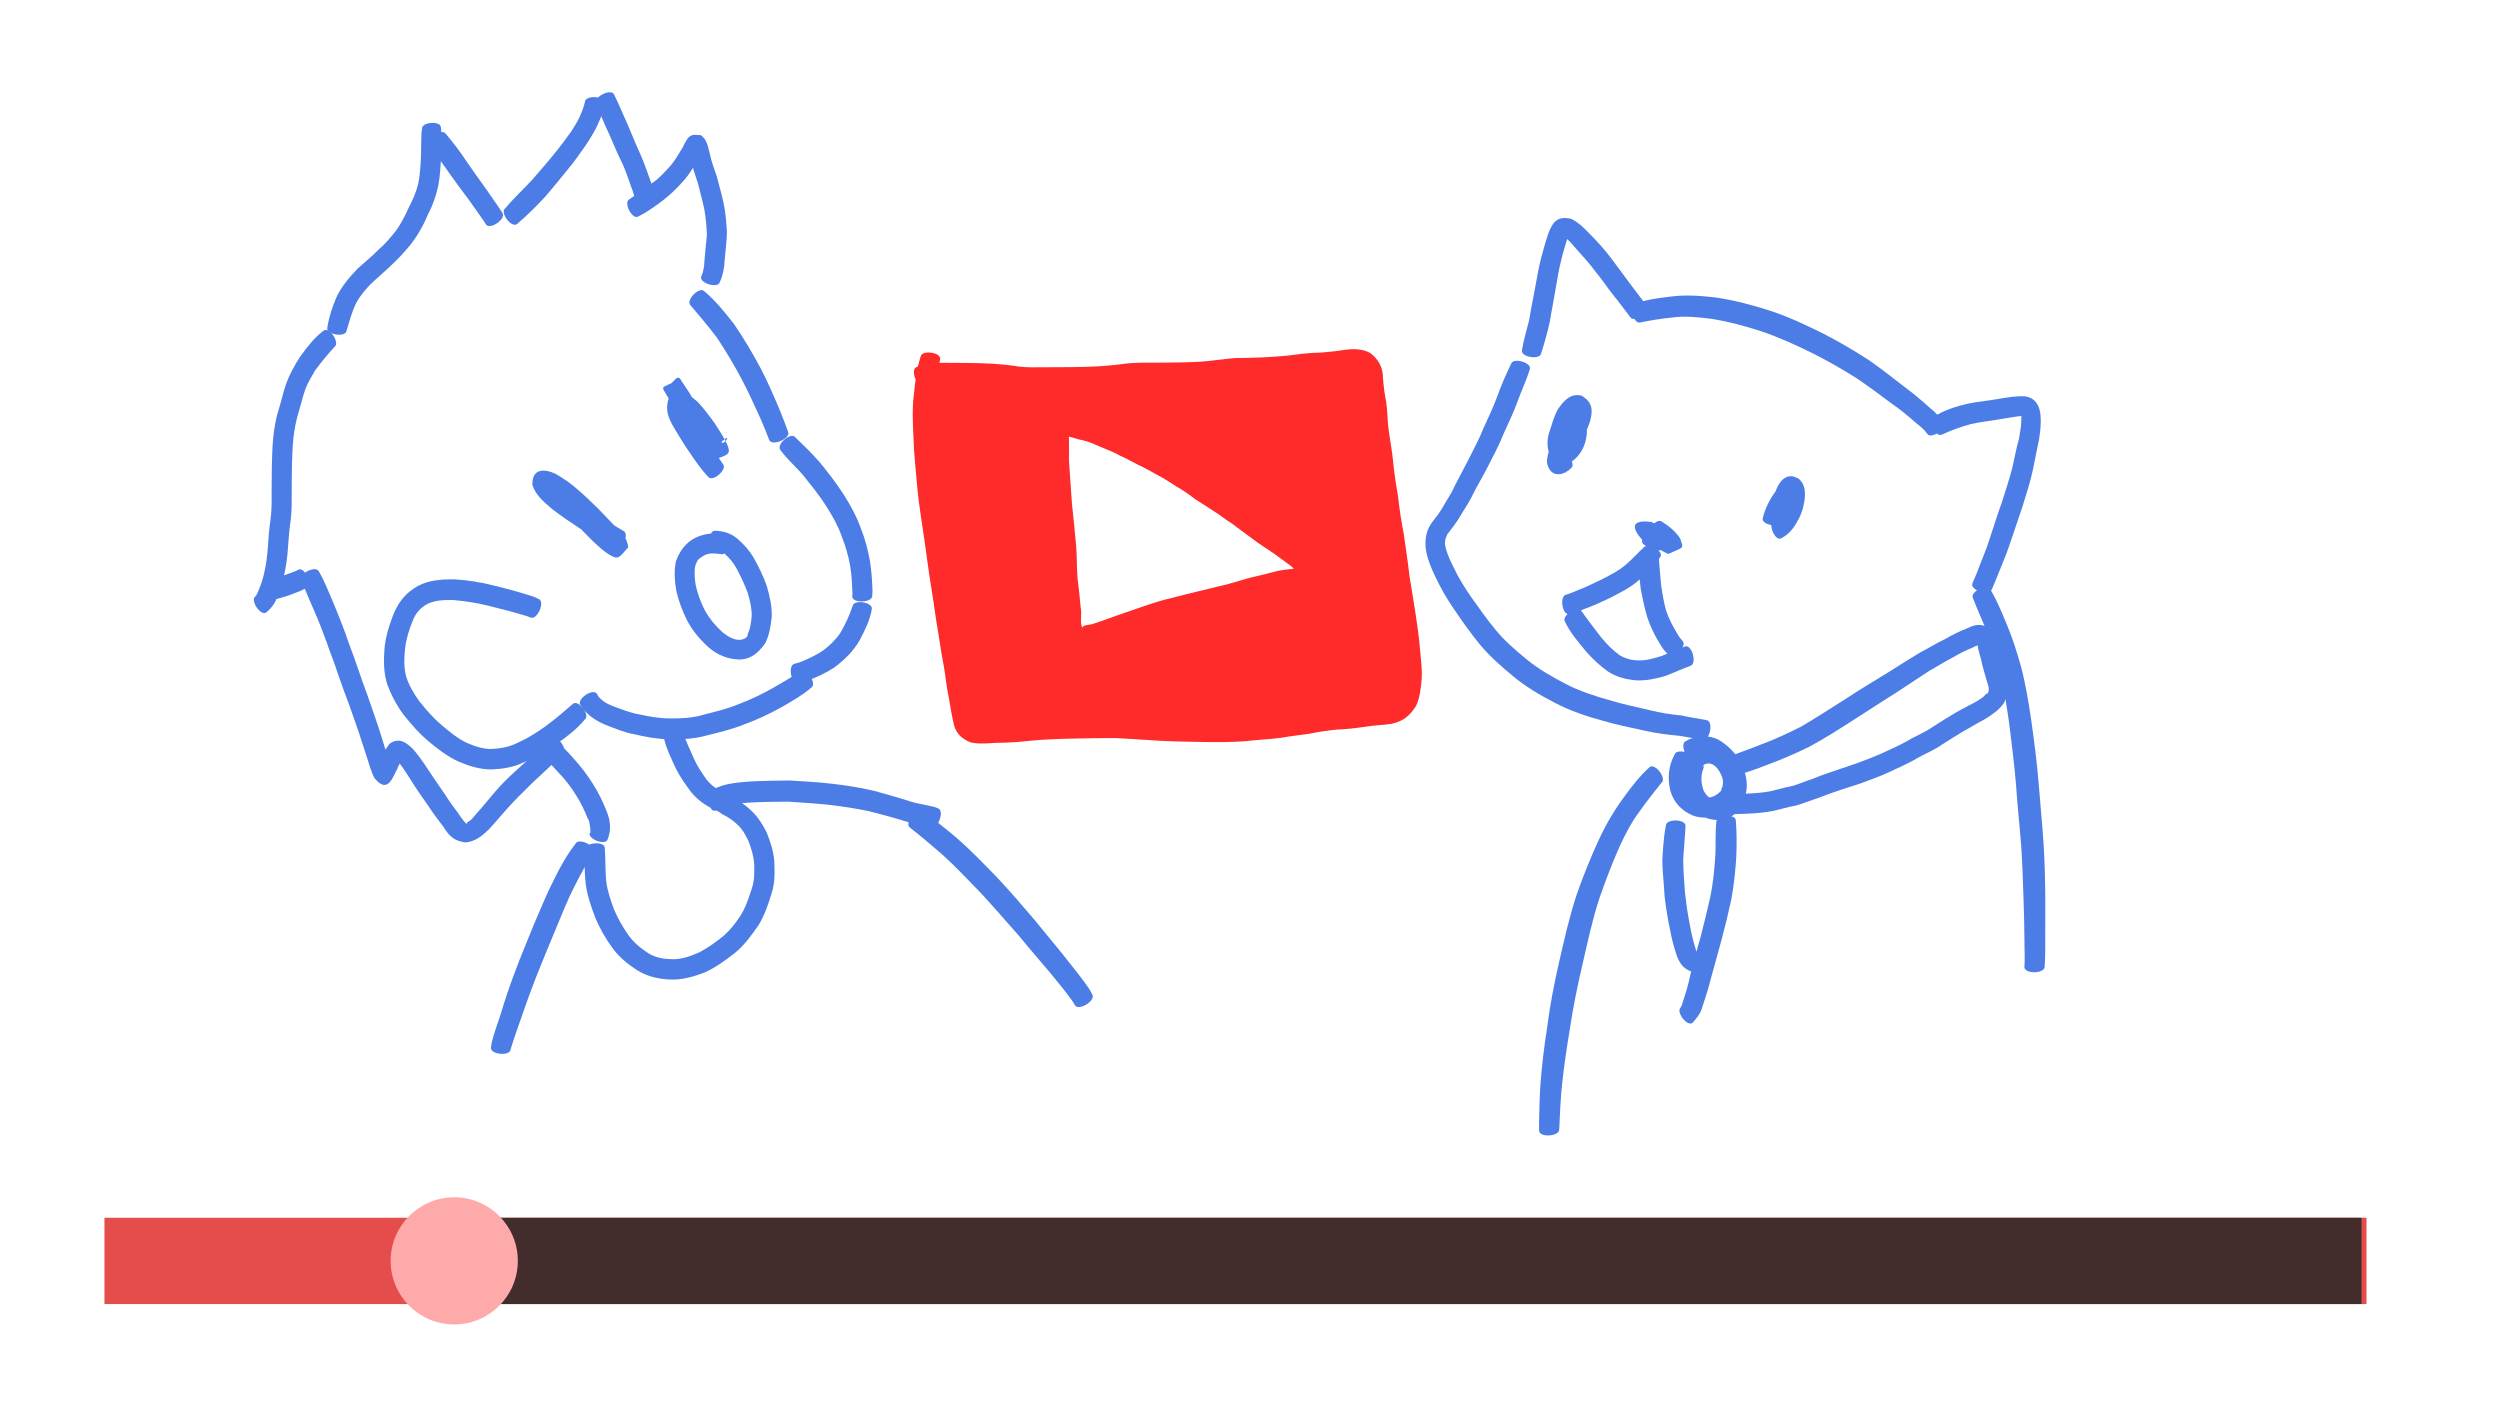 <?xml version="1.0" encoding="UTF-8" standalone="no"?>
<!-- Created with Inkscape (http://www.inkscape.org/) -->

<svg
   xmlns:dc="http://purl.org/dc/elements/1.1/"
   xmlns:cc="http://creativecommons.org/ns#"
   xmlns:rdf="http://www.w3.org/1999/02/22-rdf-syntax-ns#"
   xmlns:svg="http://www.w3.org/2000/svg"
   xmlns="http://www.w3.org/2000/svg"
   xmlns:sodipodi="http://sodipodi.sourceforge.net/DTD/sodipodi-0.dtd"
   xmlns:inkscape="http://www.inkscape.org/namespaces/inkscape"
   width="1920"
   height="1080"
   viewBox="0 0 508 285.75"
   version="1.1"
   id="svg1426"
   inkscape:version="0.92.5 (2060ec1f9f, 2020-04-08)"
   sodipodi:docname="002.svg"
   inkscape:export-filename="./001.png"
   inkscape:export-xdpi="96"
   inkscape:export-ydpi="96">
  <defs
     id="defs1420" />
  <sodipodi:namedview
     id="base"
     pagecolor="#eeeeee"
     bordercolor="#666666"
     borderopacity="1.0"
     inkscape:pageopacity="1"
     inkscape:pageshadow="2"
     inkscape:zoom="0.2871093753029784"
     inkscape:cx="1110.095194761231"
     inkscape:cy="518.5435124883301"
     inkscape:document-units="mm"
     inkscape:current-layer="layer1"
     showgrid="false"
     units="px"
     inkscape:snap-global="false"
     inkscape:window-width="1920"
     inkscape:window-height="1013"
     inkscape:window-x="-9"
     inkscape:window-y="-9"
     inkscape:window-maximized="1" />
  <g
     inkscape:label="Layer 1"
     inkscape:groupmode="layer"
     id="layer1"
     transform="translate(0,-11.25)">
    <path
       style="opacity:1;vector-effect:none;fill:#4c7ce5;fill-opacity:1;stroke:none;stroke-width:3.213;stroke-linecap:butt;stroke-linejoin:miter;stroke-miterlimit:4;stroke-dasharray:none;stroke-dashoffset:0;stroke-opacity:1;paint-order:stroke markers fill"
       id="path2792"
       d="m 529.496,327.545 c 8.74,7.297 15.871,16.299 22.881,25.211 7.427,10.892 14.202,22.242 20.387,33.881 5.429,10.283 9.994,20.998 14.545,31.691 2.234,5.701 4.553,11.358 6.588,17.134 2.204,5.13 -12.307,11.363 -14.511,6.233 v 0 c -1.983,-5.429 -4.288,-10.716 -6.519,-16.046 -4.662,-10.237 -9.282,-20.52 -14.54,-30.464 -5.755,-10.894 -12.088,-21.501 -18.884,-31.779 -6.521,-8.572 -13.43,-16.824 -20.419,-25.016 -3.834,-3.703 6.638,-14.547 10.473,-10.845 z"
       inkscape:connector-curvature="0"
       transform="matrix(0.265,0,0,0.265,2.765,-16.396)" />
    <path
       style="opacity:1;vector-effect:none;fill:#4c7ce5;fill-opacity:1;stroke:none;stroke-width:3.213;stroke-linecap:butt;stroke-linejoin:miter;stroke-miterlimit:4;stroke-dasharray:none;stroke-dashoffset:0;stroke-opacity:1;paint-order:stroke markers fill"
       id="path2794"
       d="m 599.245,439.476 c 6.545,6.369 13.13,12.639 19.084,19.573 6.444,7.793 12.553,15.889 18.089,24.352 5.304,8.277 9.962,16.915 13.305,26.164 3.203,8.079 5.392,16.461 6.921,25 1.229,7.475 1.648,15.046 1.957,22.604 -0.068,1.308 -0.137,2.617 -0.205,3.925 0.225,5.431 -15.137,6.066 -15.361,0.635 v 0 c 0.062,-0.841 0.125,-1.682 0.187,-2.523 -0.267,-6.92 -0.611,-13.853 -1.711,-20.7 -1.38,-7.774 -3.483,-15.361 -6.449,-22.692 -2.871,-8.274 -7.128,-15.837 -11.839,-23.211 -5.035,-8.056 -11.116,-15.413 -16.99,-22.865 -5.77,-7.088 -12.935,-12.905 -18.241,-20.368 -3.498,-3.979 7.755,-13.873 11.253,-9.895 z"
       inkscape:connector-curvature="0"
       transform="matrix(0.265,0,0,0.265,2.765,-16.396)" />
    <path
       style="opacity:1;vector-effect:none;fill:#4c7ce5;fill-opacity:1;stroke:none;stroke-width:3.213;stroke-linecap:butt;stroke-linejoin:miter;stroke-miterlimit:4;stroke-dasharray:none;stroke-dashoffset:0;stroke-opacity:1;paint-order:stroke markers fill"
       id="path2796"
       d="m 658.084,571.26 c -1.37,8.35 -5.179,16.095 -9.073,23.528 -4.928,8.92 -12.027,15.629 -20.061,21.633 -6.396,4.142 -13.469,7.253 -20.562,10.013 -4.564,1.473 -2.262,0.803 -6.907,2.009 -5.346,0.936 -7.994,-14.186 -2.647,-15.122 v 0 c 3.541,-0.976 1.79,-0.432 5.253,-1.632 5.89,-2.479 11.779,-5.211 17.039,-8.857 5.006,-3.852 9.533,-8.241 13.027,-13.54 3.705,-6.451 6.884,-13.25 9.197,-20.327 0.811,-5.21 15.547,-2.915 14.736,2.295 z"
       inkscape:connector-curvature="0"
       transform="matrix(0.265,0,0,0.265,2.765,-16.396)" />
    <path
       style="opacity:1;vector-effect:none;fill:#4c7ce5;fill-opacity:1;stroke:none;stroke-width:3.213;stroke-linecap:butt;stroke-linejoin:miter;stroke-miterlimit:4;stroke-dasharray:none;stroke-dashoffset:0;stroke-opacity:1;paint-order:stroke markers fill"
       id="path2800"
       d="m 611.719,631.568 c -7.186,6.124 -15.478,10.763 -23.624,15.464 -9.009,4.857 -18.235,9.303 -27.876,12.752 -9.147,3.723 -18.785,5.991 -28.34,8.388 -9.738,2.77 -19.693,3.194 -29.738,2.984 -8.996,-0.153 -17.872,-1.831 -26.596,-3.907 -7.533,-1.291 -14.47,-4.415 -21.556,-7.097 -6.779,-2.71 -12.513,-6.58 -17.261,-12.111 -0.703,-1.078 -1.406,-2.156 -2.11,-3.233 -3.015,-4.468 9.621,-12.996 12.636,-8.528 v 0 c 0.326,0.59 0.652,1.18 0.979,1.77 2.946,3.91 6.984,6.077 11.516,7.805 6.537,2.415 13.015,5.051 19.926,6.24 7.782,1.752 15.694,3.1 23.698,3.091 8.769,0.124 17.428,-0.306 25.898,-2.877 9.06,-2.334 18.209,-4.476 26.865,-8.106 8.8,-3.343 17.319,-7.397 25.533,-11.996 7.443,-4.274 14.857,-8.593 22.037,-13.301 4.477,-2.833 12.49,9.83 8.013,12.663 z"
       inkscape:connector-curvature="0"
       transform="matrix(0.265,0,0,0.265,2.765,-16.396)" />
    <path
       style="opacity:1;vector-effect:none;fill:#4c7ce5;fill-opacity:1;stroke:none;stroke-width:3.213;stroke-linecap:butt;stroke-linejoin:miter;stroke-miterlimit:4;stroke-dasharray:none;stroke-dashoffset:0;stroke-opacity:1;paint-order:stroke markers fill"
       id="path2802"
       d="m 438.1,655.94 c -6.336,7.577 -14.274,13.674 -22.386,19.234 -7.441,5.263 -15.283,9.859 -23.738,13.266 -7.918,4.138 -16.403,5.444 -25.202,5.884 -8.982,0.137 -17.353,-2.58 -25.531,-5.992 -8.562,-3.859 -15.962,-9.668 -23.136,-15.627 -7.247,-6.029 -13.391,-13.214 -19.233,-20.571 -5.235,-7.059 -9.32,-14.828 -12.371,-23.048 -2.803,-8.762 -2.795,-18.108 -2.134,-27.196 0.752,-8.762 3.384,-17.167 6.427,-25.365 4.139,-10.438 9.576,-17.453 19.425,-23.005 8.717,-4.49 18.204,-5.021 27.794,-4.957 10.171,0.611 20.225,2.158 30.078,4.734 9.02,2.143 17.976,4.574 26.822,7.351 5.315,1.678 2.696,0.669 7.85,3.048 4.993,2.269 -1.424,16.392 -6.417,14.123 v 0 c -3.89,-1.488 -1.712,-0.727 -6.565,-2.187 -8.657,-2.607 -17.461,-4.701 -26.215,-6.95 -8.74,-2.168 -17.656,-3.462 -26.623,-4.264 -7.043,-0.053 -14.097,0.013 -20.48,3.45 -5.006,3.012 -8.183,6.779 -10.399,12.346 -2.804,6.867 -5.072,14.032 -5.886,21.429 -0.789,7.073 -1.021,14.484 0.828,21.405 2.112,6.855 5.811,13.075 9.998,18.871 5.245,6.607 10.79,13.018 17.268,18.461 6.023,5.115 12.175,10.217 19.362,13.631 6.188,2.637 12.472,4.813 19.304,4.625 7.203,-0.457 13.983,-1.73 20.437,-5.182 7.39,-3.287 14.174,-7.704 20.736,-12.412 7.275,-5.346 14.126,-11.194 20.914,-17.139 4.257,-3.208 13.33,8.832 9.073,12.04 z"
       inkscape:connector-curvature="0"
       transform="matrix(0.265,0,0,0.265,2.765,-16.396)" />
    <path
       style="opacity:1;vector-effect:none;fill:#4c7ce5;fill-opacity:1;stroke:none;stroke-width:3.213;stroke-linecap:butt;stroke-linejoin:miter;stroke-miterlimit:4;stroke-dasharray:none;stroke-dashoffset:0;stroke-opacity:1;paint-order:stroke markers fill"
       id="path2804"
       d="m 461.521,525.145 c -9.108,-3.327 -17.121,-8.963 -25.211,-14.194 -7.969,-5.266 -15.901,-10.551 -23.466,-16.389 -6.163,-5.327 -12.521,-10.415 -15.047,-18.404 -0.374,-12.945 9.429,-12.45 17.813,-8.486 5.928,3.422 11.563,7.237 16.652,11.819 5.691,4.69 10.796,9.992 16.169,15.026 4.595,4.608 8.887,9.509 13.493,14.103 5.225,5.247 8.228,7.756 9.416,15.36 -2.479,2.488 -4.411,5.68 -7.437,7.463 -3.452,2.035 -11.468,-4.836 -13.838,-6.818 -4.588,-3.904 -8.84,-8.213 -13.017,-12.554 -5.112,-5.549 -10.566,-10.757 -15.884,-16.099 -2.969,-2.956 -5.929,-5.913 -8.631,-9.117 -3.685,-3.496 6.204,-13.92 9.889,-10.423 v 0 c 3.755,1.778 6.527,5.563 9.576,8.221 5.529,5.388 11.015,10.796 16.013,16.696 3.776,4.134 7.734,8.13 11.911,11.85 1.392,1.352 3.314,2.341 4.609,3.722 0.529,0.564 -1.763,-0.362 -2.312,0.183 -2.07,2.052 -3.477,4.679 -5.215,7.018 1.357,3.983 1.058,2.513 -0.063,1.195 -1.706,-2.007 -3.794,-3.626 -5.487,-5.645 -4.614,-4.452 -9.006,-9.131 -13.533,-13.671 -5.295,-5.017 -10.414,-10.215 -16.006,-14.911 -4.089,-3.835 -8.605,-7.091 -13.234,-10.235 -0.805,-0.491 -1.819,-0.625 -2.554,-1.215 -0.918,-0.736 1.167,0.464 2.438,-0.798 4.327,-4.298 3.776,-3.41 3.002,-7.586 1.996,3.641 7.615,7.273 11.022,10.613 7.21,5.618 14.825,10.604 22.501,15.557 7.48,4.788 14.929,9.628 22.607,14.096 4.817,2.183 -1.357,15.808 -6.174,13.625 z"
       inkscape:connector-curvature="0"
       transform="matrix(0.265,0,0,0.265,2.765,-16.396)" />
    <path
       style="opacity:1;vector-effect:none;fill:#4c7ce5;fill-opacity:1;stroke:none;stroke-width:3.213;stroke-linecap:butt;stroke-linejoin:miter;stroke-miterlimit:4;stroke-dasharray:none;stroke-dashoffset:0;stroke-opacity:1;paint-order:stroke markers fill"
       id="path2806"
       d="m 532.728,470.13 c -5.546,-5.895 -10.122,-12.554 -14.639,-19.242 -4.214,-5.999 -7.903,-12.34 -11.725,-18.59 -4.282,-7.533 -6.716,-13.042 -4.374,-21.665 2.006,-1.732 3.612,-4.085 6.018,-5.196 5.572,-2.573 12.663,3.706 16.402,6.961 4.786,5.039 8.924,10.632 13.009,16.239 3.379,5.158 6.741,10.327 9.468,15.863 3.372,8.009 1.861,8.444 -10.409,12.402 -0.847,0.273 -4.547,-3.938 -4.752,-4.154 -3.053,-3.629 -6.076,-7.299 -8.768,-11.21 -3.68,-5.361 -7.553,-10.594 -10.901,-16.173 -3.213,-5.054 -6.385,-10.128 -9.604,-15.178 -6.54,-11.876 -7.387,-6.623 8.514,-15.349 2.779,3.762 5.247,7.736 7.783,11.663 2.786,4.933 5.746,9.765 8.673,14.616 3.26,5.902 5.717,12.238 8.121,18.532 2.201,4.939 -11.769,11.163 -13.969,6.224 v 0 c -2.057,-5.598 -4.49,-11.085 -7.05,-16.462 -2.711,-4.791 -5.484,-9.55 -8.187,-14.337 -2.371,-3.823 -4.614,-7.734 -7.227,-11.392 11.747,-11.318 9.459,-13.867 15.876,-2.211 3.314,5.173 6.535,10.397 9.931,15.519 3.167,5.442 7.203,10.325 10.357,15.786 2.206,3.61 4.848,6.914 7.502,10.191 1.17,5.367 13.275,-14.748 -8.31,8.879 -0.555,0.607 1.968,3.919 -0.537,0.191 -2.673,-4.765 -5.607,-9.349 -8.639,-13.891 -3.595,-4.877 -7.248,-9.709 -10.987,-14.479 -1.318,-1.317 -2.993,-2.323 -4.273,-3.594 -0.552,-0.548 1.614,-0.254 2.206,-0.757 1.409,-1.199 2.423,-2.798 3.634,-4.197 -0.429,-3.866 -0.083,0.702 -0.007,0.988 0.705,2.654 1.928,5.149 3.275,7.526 3.79,6.01 7.445,12.106 11.471,17.963 4.396,6.26 9.132,12.286 13.369,18.639 3.498,3.979 -7.755,13.873 -11.253,9.895 z"
       inkscape:connector-curvature="0"
       transform="matrix(0.265,0,0,0.265,2.765,-16.396)" />
    <path
       style="opacity:1;vector-effect:none;fill:#4c7ce5;fill-opacity:1;stroke:none;stroke-width:3.213;stroke-linecap:butt;stroke-linejoin:miter;stroke-miterlimit:4;stroke-dasharray:none;stroke-dashoffset:0;stroke-opacity:1;paint-order:stroke markers fill"
       id="path2808"
       d="m 542.431,529.215 c -4.842,-0.536 -9.692,-1.348 -13.888,1.605 -4.263,2.483 -4.359,3.559 -5.848,7.349 -0.996,5.069 -0.407,10.261 0.412,15.306 1.496,6.43 3.782,12.637 6.76,18.521 3.568,6.578 8.361,12.269 13.88,17.274 3.884,2.97 8.437,6.041 13.544,5.673 2.028,-0.164 5.361,-1.484 5.766,-3.911 0.043,-0.256 -0.42,0.304 -0.631,0.456 2.449,-4.444 2.983,-9.581 3.53,-14.54 0.176,-6.013 -1.308,-11.928 -2.945,-17.671 -2.323,-6.476 -5.317,-12.662 -8.501,-18.749 -2.372,-4.557 -5.57,-8.311 -9.397,-11.686 -2.34,-1.677 -4.932,-3.037 -7.851,-2.443 -5.335,-0.174 -4.844,-15.264 0.491,-15.09 v 0 c 6.484,0.104 12.156,1.89 17.237,6.071 5.042,4.441 9.493,9.332 12.813,15.222 3.77,6.904 7.302,13.921 9.817,21.404 2.135,7.466 3.926,15.135 3.724,22.95 -0.751,7.136 -1.747,14.346 -5.127,20.789 -5.069,7.024 -10.678,12.186 -19.853,12.284 -8.662,-0.229 -16.314,-3.345 -23.001,-8.913 -6.902,-6.157 -12.871,-13.17 -17.138,-21.437 -3.545,-7.178 -6.359,-14.688 -8.107,-22.516 -1.208,-7.41 -1.81,-14.922 -0.27,-22.349 2.791,-7.85 7.46,-14.427 15.095,-18.204 7.809,-3.628 15.783,-4.276 24.06,-1.591 5.019,1.616 0.447,15.812 -4.572,14.195 z"
       inkscape:connector-curvature="0"
       transform="matrix(0.265,0,0,0.265,2.765,-16.396)" />
    <path
       style="opacity:1;vector-effect:none;fill:#4c7ce5;fill-opacity:1;stroke:none;stroke-width:3.213;stroke-linecap:butt;stroke-linejoin:miter;stroke-miterlimit:4;stroke-dasharray:none;stroke-dashoffset:0;stroke-opacity:1;paint-order:stroke markers fill"
       id="path2810"
       d="m 240.528,355.76 c 1.176,-8.101 3.766,-15.879 6.969,-23.382 3.945,-8.477 10.07,-15.589 16.491,-22.276 5.22,-4.766 10.784,-9.091 15.681,-14.198 5.219,-4.431 9.612,-9.685 13.809,-15.061 3.807,-5.369 6.784,-11.275 9.481,-17.261 3.165,-5.891 5.733,-11.963 7.304,-18.462 1.327,-6.249 1.69,-12.64 1.994,-19.004 0.358,-6.631 0.156,-13.281 0.527,-19.91 0.248,-2.427 0.085,-1.366 0.422,-3.193 -0.43,-5.084 13.949,-6.3 14.379,-1.216 v 0 c 0.297,1.738 0.154,0.715 0.354,3.078 0.255,6.795 -0.077,13.6 -0.241,20.393 -0.315,7.188 -0.722,14.398 -2.09,21.477 -1.587,7.324 -3.912,14.405 -7.45,21.043 -3.631,8.762 -8.182,17.087 -14.117,24.525 -4.644,5.648 -9.614,11 -15.017,15.938 -4.999,4.872 -10.425,9.252 -15.416,14.135 -4.218,4.399 -8.147,9.01 -11.007,14.441 -3.301,6.786 -5.142,14.035 -7.339,21.224 -0.811,5.21 -15.547,2.915 -14.736,-2.295 z"
       inkscape:connector-curvature="0"
       transform="matrix(0.265,0,0,0.265,2.765,-16.396)" />
    <path
       style="opacity:1;vector-effect:none;fill:#4c7ce5;fill-opacity:1;stroke:none;stroke-width:3.213;stroke-linecap:butt;stroke-linejoin:miter;stroke-miterlimit:4;stroke-dasharray:none;stroke-dashoffset:0;stroke-opacity:1;paint-order:stroke markers fill"
       id="path2812"
       d="m 331.168,206.701 c 5.807,6.763 11.158,13.891 16.09,21.313 4.558,6.658 9.228,13.252 13.978,19.776 3.986,5.546 7.728,11.256 11.671,16.833 0.65,1.018 1.301,2.036 1.951,3.054 3.084,4.488 -9.61,13.212 -12.695,8.724 v 0 c -0.52,-0.84 -1.041,-1.68 -1.561,-2.519 -3.789,-5.481 -7.613,-10.927 -11.5,-16.338 -5.098,-6.579 -9.959,-13.373 -14.808,-20.132 -4.993,-7.385 -10.671,-14.308 -15.211,-21.987 -3.084,-4.273 9.001,-12.995 12.085,-8.723 z"
       inkscape:connector-curvature="0"
       transform="matrix(0.265,0,0,0.265,2.765,-16.396)" />
    <path
       style="opacity:1;vector-effect:none;fill:#4c7ce5;fill-opacity:1;stroke:none;stroke-width:3.213;stroke-linecap:butt;stroke-linejoin:miter;stroke-miterlimit:4;stroke-dasharray:none;stroke-dashoffset:0;stroke-opacity:1;paint-order:stroke markers fill"
       id="path2814"
       d="m 376.921,264.115 c 6.453,-7.745 13.92,-14.552 20.751,-21.948 5.704,-6.685 11.572,-13.227 17.059,-20.097 4.653,-5.636 8.965,-11.483 13.188,-17.435 2.339,-3.865 4.844,-7.601 6.615,-11.768 1.418,-3.418 2.833,-6.818 3.571,-10.451 0.34,-5.415 15.657,-4.453 15.317,0.962 v 0 c -0.763,4.616 -2.002,9.016 -4.146,13.21 -2.586,6.714 -6.385,12.825 -10.356,18.8 -4.414,6.141 -8.53,12.518 -13.502,18.25 -5.714,7.145 -11.517,14.229 -17.478,21.165 -6.91,7.506 -14.201,14.708 -21.945,21.352 -4.257,3.208 -13.33,-8.832 -9.073,-12.04 z"
       inkscape:connector-curvature="0"
       transform="matrix(0.265,0,0,0.265,2.765,-16.396)" />
    <path
       style="opacity:1;vector-effect:none;fill:#4c7ce5;fill-opacity:1;stroke:none;stroke-width:3.213;stroke-linecap:butt;stroke-linejoin:miter;stroke-miterlimit:4;stroke-dasharray:none;stroke-dashoffset:0;stroke-opacity:1;paint-order:stroke markers fill"
       id="path2816"
       d="m 460.395,176.694 c 3.817,7.704 7.007,15.691 10.596,23.5 3.206,7.415 6.121,14.94 9.54,22.262 2.913,6.497 5.133,13.267 7.596,19.938 2.001,4.626 2.961,9.46 3.558,14.429 1.04,5.299 -13.949,8.241 -14.989,2.942 v 0 c -0.359,-3.871 -1.272,-7.554 -2.775,-11.16 -2.278,-6.255 -4.271,-12.626 -7.023,-18.698 -3.626,-7.296 -6.819,-14.755 -10.019,-22.248 -3.698,-7.92 -7.352,-15.943 -9.885,-24.318 -2.35,-4.738 11.051,-11.384 13.401,-6.646 z"
       inkscape:connector-curvature="0"
       transform="matrix(0.265,0,0,0.265,2.765,-16.396)" />
    <path
       style="opacity:1;vector-effect:none;fill:#4c7ce5;fill-opacity:1;stroke:none;stroke-width:3.213;stroke-linecap:butt;stroke-linejoin:miter;stroke-miterlimit:4;stroke-dasharray:none;stroke-dashoffset:0;stroke-opacity:1;paint-order:stroke markers fill"
       id="path2818"
       d="m 472.136,257.122 c 6.262,-4.203 12.35,-8.614 18.429,-13.07 5.187,-3.583 9.118,-8.362 13.366,-12.914 2.898,-3.465 5.248,-7.434 7.667,-11.387 2.539,-3.33 4.077,-10.127 8.479,-11.692 2.168,-0.77 4.6,-0.07 6.9,-0.106 5.035,3.749 5.461,9.112 6.96,14.709 1.146,5.782 3.406,11.239 5.23,16.821 1.798,6.919 3.771,13.797 5.295,20.785 1.487,7.19 2.062,14.515 2.483,21.83 -0.068,7.303 -1.122,14.549 -1.734,21.819 -0.226,5.833 -1.317,11.524 -3.733,16.837 -1.544,5.048 -15.822,0.68 -14.278,-4.368 v 0 c 1.858,-3.765 2.356,-7.951 2.523,-12.112 0.523,-6.658 1.305,-13.287 1.899,-19.938 -0.338,-6.6 -0.778,-13.213 -2.033,-19.713 -1.36,-6.567 -3.267,-12.995 -4.789,-19.523 -1.818,-5.918 -4.18,-11.706 -5.135,-17.854 -0.648,-3.01 -4.596,-12.193 1.726,-6.25 7.696,-0.708 4.104,0.949 8.229,-3.192 0.19,-0.191 -0.312,0.442 -0.435,0.682 -1.239,2.437 -2.151,5.045 -3.704,7.319 -3.814,5.788 -7.052,12.015 -11.791,17.171 -4.698,5.344 -9.739,10.298 -15.377,14.666 -6.153,4.725 -12.496,9.3 -19.452,12.781 -4.702,2.378 -11.427,-10.923 -6.725,-13.301 z"
       inkscape:connector-curvature="0"
       transform="matrix(0.265,0,0,0.265,2.765,-16.396)" />
    <path
       style="opacity:1;vector-effect:none;fill:#4c7ce5;fill-opacity:1;stroke:none;stroke-width:3.213;stroke-linecap:butt;stroke-linejoin:miter;stroke-miterlimit:4;stroke-dasharray:none;stroke-dashoffset:0;stroke-opacity:1;paint-order:stroke markers fill"
       id="path2820"
       d="m 246.005,370.344 c -5.216,5.737 -10.126,11.726 -14.769,17.935 -2.634,4.576 -5.389,9.054 -7.355,13.965 -2.12,6.013 -3.552,12.225 -5.377,18.322 -1.964,6.276 -3.094,12.741 -3.892,19.254 -0.742,6.772 -0.964,13.584 -1.142,20.389 -0.155,6.931 -0.192,13.863 -0.223,20.795 0.052,7.268 0.1,14.501 -0.724,21.729 -0.972,6.793 -1.622,13.621 -2.058,20.467 -0.399,7.289 -1.401,14.59 -2.951,21.724 -1.429,6.611 -3.474,12.994 -6.185,19.182 -1.674,4.004 -4.343,7.159 -7.65,9.868 -4.381,2.901 -12.586,-9.492 -8.205,-12.392 v 0 c 1.973,-2.357 -3.083,4.364 1.136,-1.63 2.354,-5.39 4.493,-10.826 5.6,-16.639 1.53,-6.346 2.238,-12.981 2.778,-19.469 0.411,-7.134 0.997,-14.258 2.037,-21.331 0.891,-6.679 0.911,-13.343 0.799,-20.081 0.027,-7.025 0.058,-14.051 0.194,-21.076 0.164,-7.229 0.373,-14.464 1.085,-21.664 0.818,-7.367 1.931,-14.726 4.29,-21.782 2.039,-6.306 3.275,-12.878 5.563,-19.12 2.76,-7.702 6.727,-14.937 11.279,-21.718 5.244,-7.053 10.556,-14.184 17.756,-19.39 4.477,-2.833 12.49,9.83 8.013,12.663 z"
       inkscape:connector-curvature="0"
       transform="matrix(0.265,0,0,0.265,2.765,-16.396)" />
    <path
       style="opacity:1;vector-effect:none;fill:#4c7ce5;fill-opacity:1;stroke:none;stroke-width:3.213;stroke-linecap:butt;stroke-linejoin:miter;stroke-miterlimit:4;stroke-dasharray:none;stroke-dashoffset:0;stroke-opacity:1;paint-order:stroke markers fill"
       id="path2822"
       d="m 195.757,549.624 c 6.831,-2.436 13.696,-4.743 20.457,-7.368 0.801,-0.415 1.602,-0.83 2.403,-1.246 5.102,-1.914 10.517,12.518 5.414,14.432 v 0 c -1.175,0.58 -2.35,1.16 -3.525,1.74 -7.104,2.898 -14.377,5.696 -21.941,7.087 -5.178,0.993 -7.986,-13.654 -2.807,-14.647 z"
       inkscape:connector-curvature="0"
       transform="matrix(0.265,0,0,0.265,2.765,-16.396)" />
    <path
       style="opacity:1;vector-effect:none;fill:#4c7ce5;fill-opacity:1;stroke:none;stroke-width:3.213;stroke-linecap:butt;stroke-linejoin:miter;stroke-miterlimit:4;stroke-dasharray:none;stroke-dashoffset:0;stroke-opacity:1;paint-order:stroke markers fill"
       id="path2824"
       d="m 234.001,542.409 c 4.466,7.443 7.425,15.666 10.947,23.576 3.404,8.13 6.64,16.336 9.714,24.598 2.572,8.17 5.977,16.037 8.619,24.18 2.662,7.742 5.345,15.48 8.201,23.153 2.629,7.19 4.94,14.491 7.509,21.701 2.237,6.677 4.224,13.428 6.336,20.147 1.226,4.955 3.228,9.66 4.485,14.606 -8.938,-10.389 -14.066,5.623 -9.616,-5.099 1.899,-5.408 4.636,-10.065 8.08,-14.616 7.229,-5.384 13.391,-0.735 18.536,4.644 4.176,4.915 7.833,10.261 11.356,15.657 4.078,6.03 8.092,12.101 12.286,18.052 3.378,5.406 7.133,10.554 10.997,15.619 -0.301,-0.038 6.729,9.914 6.292,6.803 0.008,-0.169 -0.104,-0.396 0.024,-0.507 0.422,-0.365 1.016,-0.476 1.476,-0.792 2.216,-1.52 4.114,-3.987 5.769,-6.053 4.644,-4.935 8.74,-10.358 13.174,-15.488 5.592,-6.554 11.677,-12.647 18.144,-18.33 5.182,-4.624 10.165,-9.461 15.27,-14.166 3.239,-3.494 6.787,-6.673 10.107,-10.088 4.121,-3.338 13.562,8.317 9.441,11.655 v 0 c -3.386,3.793 -7.03,7.343 -10.551,11.01 -5.035,4.908 -10.39,9.449 -15.337,14.449 -5.835,5.624 -11.522,11.399 -16.943,17.426 -4.561,5.082 -8.894,10.363 -13.555,15.354 -5.064,5.149 -10.588,9.607 -18.031,10.411 -8.87,-1.082 -12.626,-4.714 -17.228,-12.109 -3.873,-5.237 -8.001,-10.294 -11.441,-15.836 -4.289,-6.132 -8.679,-12.187 -12.61,-18.561 -2.993,-4.796 -6.032,-9.586 -9.431,-14.104 -4.202,-4.692 -1.748,-2.001 1.946,-3.978 3.282,-5.473 -4.001,7.5 -3.657,8.037 -3.349,5.356 -6.982,20.363 -17.597,7.179 -2.621,-4.875 -4.023,-10.389 -5.703,-15.63 -2.048,-6.54 -4.356,-12.985 -6.362,-19.538 -2.562,-7.127 -4.869,-14.345 -7.511,-21.445 -3.002,-7.88 -5.867,-15.815 -8.623,-23.785 -2.472,-7.958 -5.746,-15.61 -8.38,-23.515 -2.984,-7.966 -5.883,-15.964 -9.365,-23.73 -3.618,-7.983 -6.95,-16.091 -10.169,-24.242 -2.35,-4.738 11.051,-11.384 13.401,-6.646 z"
       inkscape:connector-curvature="0"
       transform="matrix(0.265,0,0,0.265,2.765,-16.396)" />
    <path
       style="opacity:1;vector-effect:none;fill:#4c7ce5;fill-opacity:1;stroke:none;stroke-width:3.213;stroke-linecap:butt;stroke-linejoin:miter;stroke-miterlimit:4;stroke-dasharray:none;stroke-dashoffset:0;stroke-opacity:1;paint-order:stroke markers fill"
       id="path2826"
       d="m 410.586,668.203 c 7.182,5.202 13.536,11.552 19.298,18.277 5.252,5.788 9.948,12.036 14.128,18.633 4.293,6.543 7.683,13.65 10.578,20.907 3.06,7.425 3.874,14.607 0.854,22.08 -1.898,4.828 -15.552,-0.54 -13.654,-5.367 v 0 c 1.356,2.822 -0.259,-11.047 -1.321,-10.177 -2.509,-6.479 -5.539,-12.792 -9.296,-18.644 -3.752,-6.039 -8.009,-11.747 -13.007,-16.823 -5.32,-6.141 -11.442,-11.452 -17.076,-17.294 -4.098,-3.357 5.398,-14.949 9.496,-11.592 z"
       inkscape:connector-curvature="0"
       transform="matrix(0.265,0,0,0.265,2.765,-16.396)" />
    <path
       style="opacity:1;vector-effect:none;fill:#4c7ce5;fill-opacity:1;stroke:none;stroke-width:3.213;stroke-linecap:butt;stroke-linejoin:miter;stroke-miterlimit:4;stroke-dasharray:none;stroke-dashoffset:0;stroke-opacity:1;paint-order:stroke markers fill"
       id="path2828"
       d="m 512.651,665.104 c 2.871,7.135 5.939,14.178 9.116,21.186 2.578,5.674 6.019,10.819 9.623,15.87 2.723,3.297 5.913,6.231 9.821,8.023 0.386,0.09 0.773,0.18 1.159,0.27 5.035,1.663 0.331,15.904 -4.704,14.241 v 0 c -1.14,-0.36 -2.279,-0.72 -3.419,-1.08 -5.751,-3.009 -10.772,-7.086 -14.897,-12.122 -4.209,-5.739 -8.394,-11.48 -11.54,-17.903 -3.512,-7.622 -7.341,-15.174 -9.186,-23.42 -1.79,-4.959 12.237,-10.024 14.027,-5.064 z"
       inkscape:connector-curvature="0"
       transform="matrix(0.265,0,0,0.265,2.765,-16.396)" />
    <path
       style="opacity:1;vector-effect:none;fill:#4c7ce5;fill-opacity:1;stroke:none;stroke-width:3.213;stroke-linecap:butt;stroke-linejoin:miter;stroke-miterlimit:4;stroke-dasharray:none;stroke-dashoffset:0;stroke-opacity:1;paint-order:stroke markers fill"
       id="path2832"
       d="m 453.294,754.294 c 0.639,8.48 0.34,16.963 1.076,25.439 0.88,7.628 3.42,14.845 6.042,22.007 2.902,6.896 6.704,13.463 10.993,19.591 4.08,5.747 9.399,10.112 15.266,13.898 5.543,3.496 11.766,4.461 18.182,4.614 7.134,0.221 13.984,-2.247 20.451,-5.035 6.899,-3.476 13.166,-8.067 19.149,-12.924 4.933,-4.314 8.971,-9.458 12.565,-14.906 4.095,-6.171 6.399,-13.363 8.706,-20.354 2.401,-6.364 2.344,-12.963 2.172,-19.641 -0.401,-6.285 -2.268,-12.26 -4.551,-18.079 -2.107,-4.153 -4.249,-8.514 -7.735,-11.694 -3.205,-3.191 -6.988,-5.888 -11.021,-7.943 -1.91,-0.714 -5.101,-4.301 -7.473,-3.282 -5.214,-0.432 -3.993,-15.179 1.221,-14.747 v 0 c 4.983,0.401 9.437,1.837 13.531,4.805 5.016,2.765 9.876,6.003 13.958,10.043 4.836,4.653 8.458,10.233 11.453,16.231 3.034,7.312 5.479,14.783 6.029,22.752 0.289,8.206 0.543,16.445 -2.114,24.352 -2.534,8.383 -5.41,16.844 -10.009,24.336 -5.454,7.86 -11.051,15.649 -18.596,21.683 -7.156,5.514 -14.545,10.95 -22.842,14.62 -8.429,3.21 -17.245,5.739 -26.359,5.368 -8.959,-0.41 -17.517,-2.322 -25.239,-7.11 -7.346,-4.747 -14.085,-10.214 -19.191,-17.413 -5.15,-7.061 -9.526,-14.761 -12.912,-22.822 -3.113,-8.283 -6.09,-16.638 -7.311,-25.453 -0.953,-8.942 -1.242,-17.926 -0.381,-26.897 -0.509,-5.283 14.433,-6.721 14.941,-1.439 z"
       inkscape:connector-curvature="0"
       transform="matrix(0.265,0,0,0.265,2.765,-16.396)" />
    <path
       style="opacity:1;vector-effect:none;fill:#4c7ce5;fill-opacity:1;stroke:none;stroke-width:3.213;stroke-linecap:butt;stroke-linejoin:miter;stroke-miterlimit:4;stroke-dasharray:none;stroke-dashoffset:0;stroke-opacity:1;paint-order:stroke markers fill"
       id="path2834"
       d="m 444.413,757.538 c -4.729,8.659 -9.75,17.155 -14.1,26.021 -5.791,11.134 -10.297,22.849 -15.116,34.418 -4.965,11.9 -9.894,23.816 -14.658,35.798 -3.835,9.997 -7.58,20.037 -11.008,30.183 -2.567,7.583 -5.403,15.087 -7.735,22.747 -0.232,0.777 -0.465,1.555 -0.697,2.332 -0.472,5.325 -15.533,3.991 -15.061,-1.334 v 0 c 0.128,-0.959 0.256,-1.918 0.385,-2.877 1.675,-8.108 4.925,-15.822 7.348,-23.729 3.116,-10.512 6.653,-20.919 10.537,-31.169 4.516,-12.268 9.665,-24.277 14.514,-36.415 5.113,-11.751 9.823,-23.686 15.716,-35.079 4.645,-9.483 9.822,-18.821 16.349,-27.15 2.212,-4.783 15.739,1.474 13.527,6.256 z"
       inkscape:connector-curvature="0"
       transform="matrix(0.265,0,0,0.265,2.765,-16.396)" />
    <path
       style="opacity:1;vector-effect:none;fill:#4c7ce5;fill-opacity:1;stroke:none;stroke-width:3.213;stroke-linecap:butt;stroke-linejoin:miter;stroke-miterlimit:4;stroke-dasharray:none;stroke-dashoffset:0;stroke-opacity:1;paint-order:stroke markers fill"
       id="path2836"
       d="m 536.26,709.725 c 8.497,-4.593 18.147,-5.325 27.585,-6.092 10.3,-0.64 20.62,-0.693 30.934,-0.837 11.104,0.671 22.254,1.229 33.301,2.573 10.671,1.194 21.287,2.924 31.745,5.361 8.434,2.277 16.833,4.745 25.192,7.295 6.778,2.503 13.983,3.267 20.938,5.03 0.979,0.364 1.959,0.728 2.938,1.093 5.04,1.762 0.055,16.016 -4.985,14.254 v 0 c -0.684,-0.161 -1.368,-0.322 -2.051,-0.483 -7.308,-1.542 -14.753,-2.523 -21.841,-5.007 -8.046,-2.382 -16.172,-4.58 -24.313,-6.598 -10.008,-2.117 -20.144,-3.626 -30.298,-4.845 -10.463,-1.138 -20.989,-1.708 -31.487,-2.43 -10,0.04 -20.007,0.158 -29.993,0.715 -7.917,0.514 -15.733,1.37 -23.197,4.249 -5.047,1.58 -9.515,-12.696 -4.468,-14.276 z"
       inkscape:connector-curvature="0"
       transform="matrix(0.265,0,0,0.265,2.765,-16.396)" />
    <path
       style="opacity:1;vector-effect:none;fill:#4c7ce5;fill-opacity:1;stroke:none;stroke-width:3.213;stroke-linecap:butt;stroke-linejoin:miter;stroke-miterlimit:4;stroke-dasharray:none;stroke-dashoffset:0;stroke-opacity:1;paint-order:stroke markers fill"
       id="path2840"
       d="m 1173.109,283.008 c -2.558,8.307 -6.316,16.167 -9.281,24.331 -3.105,8.893 -7.363,17.309 -11.155,25.913 -3.364,8.412 -7.619,16.411 -11.769,24.449 -3.426,6.881 -7.436,13.433 -10.943,20.27 -2.564,5.878 -6.318,11.085 -9.55,16.583 -3.108,5.661 -7.209,10.623 -11.055,15.768 0.103,-0.079 0.358,-0.357 0.309,-0.237 -1.13,2.743 -1.954,4.415 -1.626,7.525 1.03,6.065 3.748,11.808 6.504,17.273 3.69,7.881 8.25,15.302 13.192,22.449 6.172,8.595 12.17,17.351 18.961,25.472 7.048,8.67 15.528,15.899 24.119,22.964 9.201,7.482 19.513,13.314 29.985,18.787 10.35,5.363 21.46,8.983 32.645,12.136 10.41,3.196 21.073,5.343 31.645,7.899 8.011,2.038 16.18,3.255 24.396,4.061 6.373,1.472 12.867,2.313 19.274,3.577 5.246,1.025 2.347,15.864 -2.899,14.839 v 0 c -6.271,-0.617 -12.404,-2.047 -18.638,-2.917 -8.865,-0.79 -17.696,-1.955 -26.383,-3.934 -10.823,-2.389 -21.721,-4.506 -32.343,-7.712 -12.208,-3.301 -24.271,-7.413 -35.529,-13.233 -11.474,-5.832 -22.62,-12.405 -32.575,-20.617 -9.335,-7.666 -18.407,-15.674 -26.119,-25.021 -6.962,-8.535 -13.256,-17.606 -19.462,-26.701 -5.316,-7.744 -10.036,-15.839 -14.028,-24.351 -3.445,-7.051 -6.527,-14.472 -7.594,-22.299 -0.665,-7.756 0.684,-14.679 5.758,-20.859 2.562,-3.25 4.803,-6.147 7.214,-10.24 2.934,-5.513 6.744,-10.519 9.157,-16.318 3.545,-6.72 6.978,-13.488 10.56,-20.188 3.885,-7.953 8.263,-15.682 11.469,-23.951 3.799,-8.149 7.58,-16.325 10.743,-24.743 2.955,-8.554 6.688,-16.785 10.595,-24.943 1.403,-5.099 15.825,-1.132 14.423,3.967 z"
       inkscape:connector-curvature="0"
       transform="matrix(0.265,0,0,0.265,0,11.25)" />
    <path
       style="opacity:1;vector-effect:none;fill:#4c7ce5;fill-opacity:1;stroke:none;stroke-width:3.213;stroke-linecap:butt;stroke-linejoin:miter;stroke-miterlimit:4;stroke-dasharray:none;stroke-dashoffset:0;stroke-opacity:1;paint-order:stroke markers fill"
       id="path2842"
       d="m 1204.914,327.451 c -0.508,2.788 -1.041,5.57 -1.295,8.395 -0.055,0.612 0.231,2.347 -0.113,1.839 -0.172,-0.255 -0.304,-0.535 -0.456,-0.803 -1.163,-2.888 -4.162,-1.49 -5.65,-2.305 -0.514,-0.282 1.59,-1.649 1.056,-1.408 -0.464,0.21 -0.739,0.701 -1.109,1.052 2.672,-4.351 4.925,-8.944 6.656,-13.745 2.319,-5.465 -0.705,-7.479 2.705,-3.855 4.934,1.906 1.786,0.234 1.838,2.975 -2.653,4.36 -3.769,9.41 -5.446,14.188 -1.102,3.211 -2.004,6.858 -0.663,10.127 -0.732,-1.923 -3.551,-1.901 -3.607,-4.071 1.61,-1.893 2.602,-4.455 2.857,-8.071 -0.471,-5.304 -1.72,-1.235 4.63,-0.48 1.142,1.355 1.854,-2.053 2.438,-1.334 0.447,0.551 -0.637,1.267 -0.936,1.91 -1.004,2.16 -1.734,4.343 -2.412,6.623 -1.261,5.263 -3.054,10.363 -4.265,15.641 0.312,-3.656 -6.819,-4.213 -6.862,-5.562 0.527,-0.536 1.055,-1.071 1.582,-1.607 4.22,-3.135 13.086,8.802 8.866,11.936 v 0 c -0.469,0.446 -0.938,0.892 -1.408,1.338 -7.636,6.033 -15.853,4.159 -17.188,-6.27 0.403,-6.219 2.819,-11.889 4.208,-17.915 2.029,-7.003 4.73,-14.402 11.175,-18.468 1.578,-0.286 3.14,-1.025 4.735,-0.857 7.413,0.782 10.142,8.19 10.598,14.508 -0.476,7.254 -2.502,13.343 -7.382,18.942 -5.675,6.25 -13.384,8.295 -19.717,1.382 -3.735,-6.561 -4.043,-13.753 -1.546,-20.885 2.055,-5.926 3.467,-12.149 6.814,-17.53 4.506,-6.203 9.177,-11.658 17.631,-9.808 8.566,5.147 9.034,11.151 6.398,20.278 -2.036,6.012 -4.742,11.733 -8.343,16.975 -4.983,6.415 -11.353,11.802 -19.067,5.185 -4.271,-6.277 -4.174,-13.605 -1.459,-20.615 0.811,-5.21 15.547,-2.915 14.736,2.295 z"
       inkscape:connector-curvature="0"
       transform="matrix(0.265,0,0,0.265,0,11.25)" />
    <path
       style="opacity:1;vector-effect:none;fill:#4c7ce5;fill-opacity:1;stroke:none;stroke-width:3.213;stroke-linecap:butt;stroke-linejoin:miter;stroke-miterlimit:4;stroke-dasharray:none;stroke-dashoffset:0;stroke-opacity:1;paint-order:stroke markers fill"
       id="path2844"
       d="m 1274.369,400.013 c 5.364,3.315 10.568,7.588 14.012,12.947 2.453,7.925 3.604,6.143 -8.941,11.696 -0.761,0.337 -7.876,-3.958 -8.745,-4.47 -3.5,-2.065 -7.521,-4.525 -10.378,-6.815 9.746,-10.203 7.149,-11.17 14.076,-5.48 0.817,0.616 1.723,1.252 2.421,2.005 6.036,6.52 -1.893,15.41 -10.571,11.359 -2.089,-1.207 -4.07,-2.48 -6.022,-3.896 -4.206,-3.142 4.681,-15.039 8.887,-11.896 v 0 c 1.248,1.014 2.625,1.789 3.961,2.678 6.309,3.295 2.114,0.195 -6.183,11.909 -0.844,1.192 2.181,0.09 1.064,1.406 -0.802,0.945 -2.722,-5.027 -3.11,-2.035 -2.201,-1.923 -25.05,-22.312 1.323,-19.238 4.471,1.844 8.448,4.561 12.426,7.286 1.072,0.678 2.085,1.449 3.173,2.103 0.74,0.445 2.815,0.755 2.203,1.364 -9.016,8.985 -9.724,3.85 -6.67,11.308 -4.575,-2.93 -8.021,-7.47 -12.421,-10.639 -4.098,-3.357 5.398,-14.949 9.496,-11.592 z"
       inkscape:connector-curvature="0"
       transform="matrix(0.265,0,0,0.265,0,11.25)" />
    <path
       style="opacity:1;vector-effect:none;fill:#4c7ce5;fill-opacity:1;stroke:none;stroke-width:3.213;stroke-linecap:butt;stroke-linejoin:miter;stroke-miterlimit:4;stroke-dasharray:none;stroke-dashoffset:0;stroke-opacity:1;paint-order:stroke markers fill"
       id="path2846"
       d="m 1273.366,426.653 c -4.878,7.431 -11.219,13.812 -18.127,19.37 -6.129,5.265 -13.517,8.64 -20.578,12.424 -6.61,2.996 -13.109,6.233 -19.992,8.569 -3.747,1.802 -7.575,3.114 -11.648,3.896 -5.288,0.715 -7.31,-14.242 -2.022,-14.957 v 0 c 3.446,-0.969 6.677,-2.495 9.98,-3.858 6.186,-2.26 11.973,-5.444 17.95,-8.186 6.264,-3.251 12.632,-6.423 17.983,-11.11 4.517,-3.893 8.614,-8.537 12.926,-12.404 2.212,-4.783 15.739,1.474 13.527,6.256 z"
       inkscape:connector-curvature="0"
       transform="matrix(0.265,0,0,0.265,0,11.25)" />
    <path
       style="opacity:1;vector-effect:none;fill:#4c7ce5;fill-opacity:1;stroke:none;stroke-width:3.213;stroke-linecap:butt;stroke-linejoin:miter;stroke-miterlimit:4;stroke-dasharray:none;stroke-dashoffset:0;stroke-opacity:1;paint-order:stroke markers fill"
       id="path2848"
       d="m 1271.797,423.41 c 0.351,8.502 1.187,16.966 1.954,25.441 0.95,6.558 2.066,13.115 3.858,19.499 1.945,5.835 4.79,11.282 7.95,16.539 1.264,2.467 2.845,4.647 4.709,6.673 3.751,3.886 -7.241,14.496 -10.992,10.61 v 0 c -2.475,-2.668 -4.86,-5.367 -6.545,-8.633 -3.924,-6.247 -7.12,-12.895 -9.493,-19.89 -2.2,-7.189 -3.692,-14.523 -5.123,-21.906 -0.923,-8.928 -2.311,-17.915 -1.258,-26.895 -0.509,-5.283 14.433,-6.721 14.941,-1.439 z"
       inkscape:connector-curvature="0"
       transform="matrix(0.265,0,0,0.265,0,11.25)" />
    <path
       style="opacity:1;vector-effect:none;fill:#4c7ce5;fill-opacity:1;stroke:none;stroke-width:3.213;stroke-linecap:butt;stroke-linejoin:miter;stroke-miterlimit:4;stroke-dasharray:none;stroke-dashoffset:0;stroke-opacity:1;paint-order:stroke markers fill"
       id="path2850"
       d="m 1212.672,468.58 c 4.919,6.985 10.147,13.735 15.352,20.507 4.149,4.897 8.694,9.62 13.937,13.355 4.336,2.528 9.329,3.949 14.347,3.946 6.19,0.192 12.019,-1.59 17.858,-3.376 6.033,-2.457 11.953,-5.181 18.083,-7.387 5.28,-1.377 9.174,13.558 3.893,14.935 v 0 c -6.364,2.382 -12.534,5.243 -18.879,7.674 -7.37,2.163 -14.855,3.843 -22.6,3.441 -7.64,-0.607 -15.061,-2.53 -21.587,-6.704 -6.349,-4.499 -12.045,-9.862 -17.156,-15.729 -5.83,-7.159 -12.045,-14.18 -15.948,-22.642 -2.835,-4.49 9.864,-12.508 12.699,-8.019 z"
       inkscape:connector-curvature="0"
       transform="matrix(0.265,0,0,0.265,0,11.25)" />
    <path
       style="opacity:1;vector-effect:none;fill:#4c7ce5;fill-opacity:1;stroke:none;stroke-width:3.213;stroke-linecap:butt;stroke-linejoin:miter;stroke-miterlimit:4;stroke-dasharray:none;stroke-dashoffset:0;stroke-opacity:1;paint-order:stroke markers fill"
       id="path2852"
       d="m 1351.603,397.556 c 2.094,-8.708 6.276,-16.315 11.771,-23.278 8.623,-6.194 16.882,-4.657 20.016,6.14 0.459,6.141 -1.425,11.891 -4.028,17.356 -5.542,9.341 -14.658,9.549 -19.111,-0.882 -1.325,-6.289 -0.477,-12.704 0.896,-18.904 1.8,-6.04 5.987,-13.814 13.556,-12.723 1.596,0.23 3.004,1.175 4.505,1.763 5.247,4.552 5.247,10.91 4.405,17.271 -0.834,5.553 -2.866,10.682 -5.49,15.606 -3.078,5.609 -6.846,10.079 -12.547,13.007 -4.941,1.902 -10.32,-12.074 -5.379,-13.976 v 0 c 1.975,-1.047 1.833,-1.959 3.807,-4.177 2.026,-3.703 4.051,-7.28 4.725,-11.538 1.158,-3.366 -0.908,-6.044 2.682,-4.005 3.128,0.605 4.62,0.715 6.176,-2.099 0.467,-0.845 -2.585,4.156 -1.363,2.557 -0.982,3.927 -1.301,8.079 -2.263,11.876 -0.05,0.171 0.024,0.548 -0.151,0.512 -0.497,-0.102 -0.807,-0.65 -1.289,-0.807 -2.564,-0.833 -5.856,-1.411 -7.251,1.371 1.798,-2.607 2.576,-5.931 3.781,-8.614 0.078,-0.055 3.34,1.112 5.167,1.115 0.331,4.780357275e-4 -2.301,1.382 -0.743,0.659 0.424,-1.341 0.576,-1.67 -1.362,2.003 -1.672,3.169 -3.008,6.487 -4.518,9.727 -0.373,0.801 -0.837,1.557 -1.255,2.336 -0.811,5.21 -15.547,2.915 -14.736,-2.295 z"
       inkscape:connector-curvature="0"
       transform="matrix(0.265,0,0,0.265,0,11.25)" />
    <path
       style="opacity:1;vector-effect:none;fill:#4c7ce5;fill-opacity:1;stroke:none;stroke-width:3.213;stroke-linecap:butt;stroke-linejoin:miter;stroke-miterlimit:4;stroke-dasharray:none;stroke-dashoffset:0;stroke-opacity:1;paint-order:stroke markers fill"
       id="path2854"
       d="m 1167.004,268.686 c 1.245,-8.011 3.727,-15.743 5.625,-23.608 1.276,-8.336 3.075,-16.574 4.573,-24.869 1.302,-7.564 2.687,-15.153 4.58,-22.594 1.543,-6.066 3.368,-12.028 5.23,-18 3.524,-9.485 7.202,-14.29 17.886,-11.764 5.926,2.959 10.464,7.654 14.962,12.385 5.788,5.864 11.28,11.962 16.159,18.604 4.468,5.833 8.698,11.844 13.13,17.704 3.899,5.115 7.738,10.277 11.622,15.403 0.545,0.853 1.09,1.705 1.636,2.558 3.157,4.305 -9.019,13.235 -12.176,8.93 v 0 c -0.434,-0.589 -0.867,-1.178 -1.301,-1.768 -3.954,-5.054 -7.646,-10.315 -11.764,-15.245 -4.632,-5.857 -8.739,-12.119 -13.529,-17.857 -4.571,-6.239 -9.777,-11.927 -14.938,-17.678 -2.745,-3.138 -5.714,-6.827 -9.003,-9.238 4.747,-1.353 4.792,-5.098 2.332,0.536 -1.725,5.811 -3.595,11.547 -4.929,17.471 -1.866,7.011 -2.903,14.29 -4.185,21.421 -1.368,8.594 -3.197,17.101 -4.551,25.696 -1.792,8.179 -4.094,16.234 -6.623,24.21 -0.811,5.21 -15.547,2.915 -14.736,-2.295 z"
       inkscape:connector-curvature="0"
       transform="matrix(0.265,0,0,0.265,0,11.25)" />
    <path
       style="opacity:1;vector-effect:none;fill:#4c7ce5;fill-opacity:1;stroke:none;stroke-width:3.213;stroke-linecap:butt;stroke-linejoin:miter;stroke-miterlimit:4;stroke-dasharray:none;stroke-dashoffset:0;stroke-opacity:1;paint-order:stroke markers fill"
       id="path2856"
       d="m 1254.587,232.672 c 8.521,-3.082 17.561,-4.223 26.513,-5.252 11.508,-1.562 23.015,-0.611 34.483,0.686 13.884,2.042 27.485,5.588 40.836,9.856 14.26,4.579 27.77,11.009 41.186,17.587 12.24,6.323 24.176,13.211 35.696,20.766 9.189,6.393 17.986,13.336 26.841,20.184 7.006,5.125 13.633,10.787 20.06,16.618 3.982,3.042 7.246,6.648 9.974,10.82 3.114,4.351 -9.194,13.16 -12.308,8.808 v 0 c -2.108,-3.125 -4.938,-5.538 -7.934,-7.805 -6.29,-5.46 -12.629,-10.917 -19.553,-15.57 -8.607,-6.508 -17.298,-12.926 -26.213,-19.003 -11.141,-7.046 -22.579,-13.623 -34.364,-19.537 -12.742,-6.27 -25.66,-12.206 -39.137,-16.75 -12.389,-4.062 -25.014,-7.435 -37.891,-9.55 -10.333,-1.332 -20.714,-2.478 -31.113,-0.996 -8.165,0.804 -16.235,2.123 -24.269,3.783 -5.178,0.993 -7.986,-13.654 -2.807,-14.647 z"
       inkscape:connector-curvature="0"
       transform="matrix(0.265,0,0,0.265,0,11.25)" />
    <path
       style="opacity:1;vector-effect:none;fill:#4c7ce5;fill-opacity:1;stroke:none;stroke-width:3.213;stroke-linecap:butt;stroke-linejoin:miter;stroke-miterlimit:4;stroke-dasharray:none;stroke-dashoffset:0;stroke-opacity:1;paint-order:stroke markers fill"
       id="path2858"
       d="m 1482.901,319.568 c 7.764,-5.069 16.666,-7.794 25.597,-9.95 7.767,-1.657 15.675,-2.245 23.482,-3.659 6.941,-1.163 13.926,-2.473 20.981,-2.042 7.942,1.366 11.031,7.188 11.7,14.571 0.526,6.126 -0.191,12.175 -1.092,18.222 -1.687,7.73 -3.056,15.524 -4.705,23.261 -2.034,9.639 -5.165,18.988 -8.018,28.401 -3.229,9.493 -6.401,19.007 -9.644,28.495 -2.631,8.202 -6.186,16.052 -9.314,24.064 -1.42,3.771 -2.974,7.469 -4.663,11.125 -1.621,5.255 -16.485,0.67 -14.864,-4.585 v 0 c 1.579,-3.288 2.821,-6.682 4.214,-10.052 2.849,-7.961 6.465,-15.632 8.903,-23.743 3.188,-9.343 6.01,-18.81 9.407,-28.086 2.816,-9.03 5.897,-17.977 8.189,-27.163 1.67,-7.475 3.116,-15 5.146,-22.389 0.852,-5.194 1.889,-10.312 1.705,-15.61 0.167,-3.466 0.397,-1.737 1.839,-1.573 -6.111,0.406 -12.179,1.682 -18.224,2.619 -7.484,1.356 -15.081,1.982 -22.485,3.77 -7.649,2.043 -15.035,4.789 -22.221,8.12 -4.878,2.098 -10.811,-11.699 -5.933,-13.797 z"
       inkscape:connector-curvature="0"
       transform="matrix(0.265,0,0,0.265,0,11.25)" />
    <path
       style="opacity:1;vector-effect:none;fill:#4c7ce5;fill-opacity:1;stroke:none;stroke-width:3.213;stroke-linecap:butt;stroke-linejoin:miter;stroke-miterlimit:4;stroke-dasharray:none;stroke-dashoffset:0;stroke-opacity:1;paint-order:stroke markers fill"
       id="path2860"
       d="m 1526.191,451.851 c 4.781,8.164 8.462,16.94 12.069,25.672 4.698,10.87 8.196,22.153 11.422,33.525 3.591,13.614 5.853,27.552 7.899,41.47 2.151,15.512 4.216,31.019 5.525,46.627 1.199,15.734 2.797,31.429 3.856,47.174 0.914,14.105 1.244,28.238 1.357,42.369 -0.044,10.444 0.019,20.889 -0.025,31.333 -0.106,7.07 0.132,14.143 -0.461,21.193 0.119,5.493 -15.417,5.83 -15.536,0.337 v 0 c 0.536,-6.624 -0.014,-13.283 0.041,-19.922 -0.147,-10.345 -0.231,-20.691 -0.674,-31.029 -0.454,-13.851 -0.873,-27.708 -1.794,-41.538 -1.147,-15.663 -2.973,-31.264 -3.948,-46.937 -1.296,-15.308 -3.186,-30.53 -5.076,-45.772 -1.892,-13.319 -3.777,-26.692 -6.924,-39.778 -2.894,-10.896 -6.006,-21.698 -10.38,-32.117 -3.408,-8.723 -7.417,-17.204 -10.751,-25.961 -2.35,-4.738 11.051,-11.384 13.401,-6.646 z"
       inkscape:connector-curvature="0"
       transform="matrix(0.265,0,0,0.265,0,11.25)" />
    <path
       style="opacity:1;vector-effect:none;fill:#4c7ce5;fill-opacity:1;stroke:none;stroke-width:3.213;stroke-linecap:butt;stroke-linejoin:miter;stroke-miterlimit:4;stroke-dasharray:none;stroke-dashoffset:0;stroke-opacity:1;paint-order:stroke markers fill"
       id="path2862"
       d="m 1298.496,582.545 c -2.379,6.417 -3.93,12.615 -2.65,19.41 1.306,4.238 3.804,7.99 8.115,9.466 3.693,1.176 6.893,0.319 10.362,-0.941 2.197,-1.233 4.86,-2.891 6.111,-5.196 0.164,-0.302 -0.781,0.967 -0.818,0.625 -0.062,-0.566 0.478,-1.034 0.717,-1.551 1.27,-3.326 1.083,-6.623 -0.349,-9.846 -1.534,-3.246 -3.393,-6.439 -6.564,-8.271 -2.329,-1.137 -4.896,-1.157 -7.068,0.335 0.218,-0.077 -1.04,1.497 -0.533,1.436 0.432,-0.052 0.708,-1.241 0.959,-0.886 0.039,0.056 -1.614,5.218 -1.672,5.482 -0.94,4.617 -0.371,9.311 1.245,13.702 1.726,3.357 3.968,5.433 7.418,6.8 2.953,1.027 5.823,1.292 8.066,-1.097 1.233,-2.522 1.823,-3.978 2.283,-7.921 0.402,-4.777 -1.03,-9.117 -3.563,-13.101 -2.643,-4.63 -6.32,-8.229 -10.99,-10.737 -2.974,-1.195 -6.627,-1.16 -9.247,0.856 -0.626,0.368 -1.251,0.736 -1.877,1.104 -4.918,2.052 -10.721,-11.858 -5.803,-13.91 v 0 c 0.862,-0.458 1.724,-0.916 2.586,-1.375 7.298,-2.992 14.671,-3.317 21.988,0.019 6.589,3.801 12.141,8.759 16.036,15.384 4.071,6.578 6.577,13.886 6.148,21.724 -0.838,8.465 -3.947,16.527 -11.185,21.588 -6.789,3.506 -13.8,4.193 -20.966,1.114 -6.498,-3.161 -11.368,-7.59 -14.68,-14.101 -2.757,-6.846 -4.077,-14.139 -2.589,-21.48 1.652,-7.785 4.509,-15.364 12.271,-18.928 6.671,-2.175 13.324,-2.296 19.518,1.481 5.112,3.581 9.027,8.188 11.569,13.939 2.945,6.591 4.07,13.581 1.697,20.586 -3.212,8.082 -9.029,13.991 -17.291,16.852 -6.588,2.069 -13.126,2.642 -19.749,0.203 -8.545,-3.65 -14.499,-9.863 -17.189,-18.93 -2.21,-9.638 -1.562,-18.991 3.27,-27.804 1.403,-5.099 15.825,-1.132 14.423,3.967 z"
       inkscape:connector-curvature="0"
       transform="matrix(0.265,0,0,0.265,0,11.25)" />
    <path
       style="opacity:1;vector-effect:none;fill:#4c7ce5;fill-opacity:1;stroke:none;stroke-width:3.213;stroke-linecap:butt;stroke-linejoin:miter;stroke-miterlimit:4;stroke-dasharray:none;stroke-dashoffset:0;stroke-opacity:1;paint-order:stroke markers fill"
       id="path2864"
       d="m 1292.431,633.228 c -0.34,8.677 -1.328,17.309 -1.76,25.982 0.069,8.504 0.779,16.992 1.381,25.472 0.915,7.878 1.94,15.736 3.526,23.508 1.155,6.636 2.593,13.21 4.689,19.616 -0.092,2.104 4.486,5.396 1.451,3.538 5.057,0.964 2.329,15.267 -2.727,14.303 v 0 c -6.978,-1.925 -10.245,-5.436 -13.023,-12.108 -2.257,-6.866 -4.208,-13.841 -5.454,-20.966 -1.834,-8.43 -3.128,-16.948 -4.133,-25.518 -0.446,-9.046 -1.617,-18.046 -1.724,-27.109 0.553,-9.012 0.943,-18.09 2.758,-26.957 0.085,-5.309 15.101,-5.07 15.017,0.239 z"
       inkscape:connector-curvature="0"
       transform="matrix(0.265,0,0,0.265,0,11.25)" />
    <path
       style="opacity:1;vector-effect:none;fill:#4c7ce5;fill-opacity:1;stroke:none;stroke-width:3.213;stroke-linecap:butt;stroke-linejoin:miter;stroke-miterlimit:4;stroke-dasharray:none;stroke-dashoffset:0;stroke-opacity:1;paint-order:stroke markers fill"
       id="path2866"
       d="m 1331.008,628.906 c 0.787,9.582 0.745,19.228 0.32,28.826 -0.681,10.61 -1.828,21.149 -3.706,31.613 -2.238,10.506 -4.772,20.954 -7.561,31.328 -2.745,9.812 -5.458,19.631 -8.127,29.465 -1.899,7.707 -4.328,15.285 -6.856,22.808 -1.417,4.703 -4.086,7.68 -7.254,11.367 -4.197,3.167 -13.153,-8.704 -8.957,-11.871 v 0 c -3.159,5.037 1.223,-2.022 0.971,-2.476 2.374,-7.205 4.711,-14.445 6.165,-21.906 2.396,-9.912 5.115,-19.752 7.978,-29.536 2.541,-10.125 5.145,-20.242 7.385,-30.435 2.076,-9.783 3.043,-19.704 3.776,-29.669 0.725,-9.341 -0.055,-18.738 0.924,-28.075 -0.509,-5.283 14.433,-6.721 14.941,-1.439 z"
       inkscape:connector-curvature="0"
       transform="matrix(0.265,0,0,0.265,0,11.25)" />
    <path
       style="opacity:1;vector-effect:none;fill:#4c7ce5;fill-opacity:1;stroke:none;stroke-width:3.213;stroke-linecap:butt;stroke-linejoin:miter;stroke-miterlimit:4;stroke-dasharray:none;stroke-dashoffset:0;stroke-opacity:1;paint-order:stroke markers fill"
       id="path2870"
       d="m 1324.246,580.971 c 8.406,-3.734 17.235,-6.414 25.731,-9.955 10.792,-3.926 21.174,-8.867 31.423,-14.022 11.433,-6.76 22.594,-13.969 33.818,-21.068 10.587,-6.997 21.471,-13.487 32.274,-20.135 8.168,-5.287 16.476,-10.352 24.777,-15.426 6.518,-3.383 12.773,-7.251 19.384,-10.448 5.453,-3.175 11.15,-5.961 17.041,-8.224 7.403,-3.858 12.993,-3.562 19.021,2.468 3.035,4.886 4.07,10.691 5.57,16.19 1.416,5.96 3.184,11.832 5.028,17.673 2.764,7.334 1.91,14.22 -1.689,20.989 -3.802,5.513 -9.143,9.046 -14.709,12.5 -5.653,2.833 -10.936,6.309 -16.517,9.28 -5.482,3.311 -10.88,6.74 -16.316,10.121 -5.472,4.059 -11.899,6.474 -17.786,9.812 -5.944,3.456 -12.089,6.502 -18.378,9.283 -6.654,3.254 -13.526,6.119 -20.53,8.533 -6.5,2.78 -13.353,4.497 -20.023,6.791 -5.993,1.98 -11.94,4.089 -17.803,6.431 -5.842,1.84 -11.474,4.226 -17.371,5.898 -5.938,1.055 -11.683,2.866 -17.57,4.152 -6.62,1.34 -13.368,1.789 -20.099,2.138 -4.285,0.248 -8.578,0.103 -12.842,0.615 -5.418,0.225 -6.054,-15.099 -0.636,-15.324 v 0 c 4.564,-0.505 9.127,-0.558 13.716,-0.705 5.969,-0.296 11.959,-0.651 17.831,-1.835 5.595,-1.236 11.064,-2.972 16.706,-3.998 5.418,-1.588 10.595,-3.868 15.958,-5.625 6.038,-2.48 12.205,-4.594 18.395,-6.665 6.637,-2.397 13.429,-4.304 19.975,-6.959 6.617,-2.403 13.113,-5.147 19.477,-8.155 5.906,-2.658 11.71,-5.49 17.286,-8.797 5.702,-3.094 11.726,-5.618 17.033,-9.406 5.658,-3.695 11.429,-7.201 17.224,-10.678 5.262,-2.825 10.453,-5.782 15.787,-8.471 1.795,-1.159 3.682,-2.269 5.376,-3.571 1.043,-0.801 1.617,-2.311 2.871,-2.705 0.474,-0.149 -0.475,0.872 -0.713,1.309 2.954,-2.705 2.131,-5.833 0.926,-9.418 -1.852,-6.076 -3.644,-12.186 -4.947,-18.405 -0.916,-3.794 -2.55,-7.615 -2.487,-11.541 0.588,0.123 1.269,0.28 1.856,0.321 0.152,0.011 0.585,-0.138 0.453,-0.062 -1.81,1.05 -4.227,1.341 -5.928,2.601 -5.477,2.176 -10.762,4.8 -15.81,7.846 -6.079,3.19 -11.929,6.824 -17.894,10.22 -8.154,5.466 -16.418,10.76 -24.589,16.202 -10.7,6.76 -21.354,13.566 -31.962,20.469 -11.616,7.438 -23.227,14.945 -35.389,21.467 -10.628,5.219 -21.528,9.881 -32.636,13.987 -8.973,3.531 -18.125,6.684 -27.506,8.951 -5.178,0.993 -7.986,-13.654 -2.807,-14.647 z"
       inkscape:connector-curvature="0"
       transform="matrix(0.265,0,0,0.265,0,11.25)" />
    <path
       style="opacity:1;vector-effect:none;fill:#4c7ce5;fill-opacity:1;stroke:none;stroke-width:3.213;stroke-linecap:butt;stroke-linejoin:miter;stroke-miterlimit:4;stroke-dasharray:none;stroke-dashoffset:0;stroke-opacity:1;paint-order:stroke markers fill"
       id="path2872"
       d="m 1274.018,600.212 c -5.82,7.247 -11.522,14.518 -16.918,22.093 -6.035,8.114 -10.767,17.175 -15.013,26.334 -5.913,13.281 -11.07,26.858 -15.836,40.585 -5.301,16.45 -8.951,33.346 -12.795,50.173 -3.827,16.504 -7.289,33.074 -9.73,49.842 -2.272,13.569 -4.325,27.156 -5.8,40.835 -1.022,9.508 -1.604,19.052 -1.995,28.604 -0.166,5.071 -0.037,2.652 -0.361,7.258 0.421,5.428 -14.932,6.619 -15.353,1.191 v 0 c -0.135,-4.637 -0.11,-2.19 -0.045,-7.342 0.166,-9.837 0.416,-19.677 1.105,-29.494 1.078,-13.896 2.772,-27.729 4.934,-41.498 2.185,-17.274 5.435,-34.336 9.361,-51.299 3.977,-17.426 7.909,-34.886 13.518,-51.881 5.024,-14.211 10.634,-28.168 16.951,-41.86 5.386,-11.565 11.881,-22.661 19.481,-32.917 5.876,-8.045 11.999,-15.964 19.423,-22.664 4.257,-3.208 13.33,8.832 9.073,12.04 z"
       inkscape:connector-curvature="0"
       transform="matrix(0.265,0,0,0.265,0,11.25)" />
    <path
       style="opacity:1;vector-effect:none;fill:#4c7ce5;fill-opacity:1;stroke:none;stroke-width:3.213;stroke-linecap:butt;stroke-linejoin:miter;stroke-miterlimit:4;stroke-dasharray:none;stroke-dashoffset:0;stroke-opacity:1;paint-order:stroke markers fill"
       id="path2878"
       d="m 706.04,622.227 c 9.778,5.102 18.151,12.576 26.632,19.548 11.092,9.509 21.182,20.075 31.388,30.501 10.226,10.872 19.955,22.201 29.634,33.561 7.823,9.801 16.03,19.3 23.769,29.166 6.109,7.796 12.406,15.428 17.981,23.621 0.701,1.31 1.403,2.621 2.104,3.931 2.914,4.693 -10.359,12.935 -13.273,8.242 v 0 c -0.533,-0.893 -1.066,-1.786 -1.599,-2.679 -5.473,-7.816 -11.661,-15.067 -17.667,-22.472 -7.898,-9.492 -16.135,-18.702 -23.894,-28.313 -9.714,-10.936 -19.237,-22.046 -29.196,-32.757 -9.824,-10.099 -19.439,-20.418 -29.944,-29.829 -7.974,-6.835 -15.923,-13.707 -24.231,-20.136 -4.378,-2.933 3.918,-15.315 8.296,-12.382 z"
       inkscape:connector-curvature="0"
       transform="matrix(0.265,0,0,0.265,0,11.25)" />
    <rect
       style="opacity:1;vector-effect:none;fill:#e54c4c;fill-opacity:1;stroke:none;stroke-width:3.213;stroke-linecap:butt;stroke-linejoin:miter;stroke-miterlimit:4;stroke-dasharray:none;stroke-dashoffset:0;stroke-opacity:1;paint-order:stroke markers fill"
       id="rect2880"
       width="1734.531"
       height="66.177"
       x="73.143"
       y="968.544"
       transform="matrix(0.265,0,0,0.265,1.843,2.035)" />
    <rect
       transform="matrix(0.223,0,0,0.265,76.754,2.035)"
       y="968.544"
       x="73.143"
       height="66.177"
       width="1734.531"
       id="rect2882"
       style="opacity:1;vector-effect:none;fill:#422c2c;fill-opacity:1;stroke:none;stroke-width:3.213;stroke-linecap:butt;stroke-linejoin:miter;stroke-miterlimit:4;stroke-dasharray:none;stroke-dashoffset:0;stroke-opacity:1;paint-order:stroke markers fill" />
    <circle
       style="opacity:1;vector-effect:none;fill:#ffaaaa;fill-opacity:1;stroke:none;stroke-width:3.213;stroke-linecap:butt;stroke-linejoin:miter;stroke-miterlimit:4;stroke-dasharray:none;stroke-dashoffset:0;stroke-opacity:1;paint-order:stroke markers fill"
       id="path2884"
       cx="348.299"
       cy="978.993"
       r="48.762"
       transform="matrix(0.265,0,0,0.265,0,8.025)" />
    <path
       style="opacity:1;vector-effect:none;fill:#ff2a2a;fill-opacity:1;stroke:none;stroke-width:3.213;stroke-linecap:butt;stroke-linejoin:miter;stroke-miterlimit:4;stroke-dasharray:none;stroke-dashoffset:0;stroke-opacity:1;paint-order:stroke markers fill"
       id="path2888"
       d="m 819.075,322.698 c 0.756,10.209 0.657,20.469 0.62,30.701 0.611,10.995 1.612,21.959 2.276,32.952 1.044,10.258 2.208,20.496 3.08,30.771 0.827,8.833 0.492,17.729 1.217,26.562 0.95,7.491 1.83,14.985 2.415,22.514 1.156,3.569 -1.004,12.428 1.419,15.174 -0.354,-2.175 5.421,-2.189 7.071,-2.691 6.34,-1.936 12.546,-4.316 18.787,-6.562 6.935,-2.323 13.83,-4.754 20.745,-7.141 7.149,-2.462 14.27,-4.83 21.676,-6.407 6.82,-1.945 13.75,-3.392 20.601,-5.212 7.128,-1.503 14.098,-3.597 21.231,-5.084 6.012,-1.8 12.068,-3.391 18.076,-5.196 6.36,-1.47 12.671,-3.023 18.992,-4.654 6.262,-1.814 12.836,-1.811 19.195,-2.995 4.633,-1.6 -0.044,0.047 -0.855,3.24 -0.222,0.649 -4.937,-4.016 -5.677,-4.627 -4.329,-3.31 -8.803,-6.43 -13.199,-9.658 -5.552,-3.78 -11.261,-7.304 -16.587,-11.403 -5.245,-3.751 -10.356,-7.673 -15.513,-11.539 -4.823,-2.806 -8.99,-6.591 -13.791,-9.416 -4.703,-3.162 -9.53,-6.119 -14.294,-9.188 -4.612,-3.639 -9.485,-6.912 -14.571,-9.846 -4.911,-3.187 -9.823,-6.48 -15.085,-9.068 -4.64,-2.584 -9.245,-5.316 -14.11,-7.462 -4.631,-2.377 -9.168,-4.996 -13.955,-7.054 -4.523,-2.702 -9.487,-4.425 -14.31,-6.489 -4.706,-1.983 -9.211,-4.159 -14.202,-5.353 -5.233,-0.827 -10.096,-3.227 -15.416,-3.587 -0.466,-0.378 -1.923,2.171 -0.767,1.969 0.408,-0.071 0.686,-1.269 0.861,-0.894 0.237,0.507 -0.357,1.061 -0.536,1.592 -0.902,2.734 -1.993,5.372 -3.168,7.996 -1.651,5.06 -15.965,0.39 -14.313,-4.671 v 0 c 1.125,-1.96 1.809,-4.047 2.672,-6.132 2.728,-8.517 7.937,-14.791 17.417,-14.819 6.044,0.63 11.69,2.704 17.611,3.977 5.584,1.548 10.777,3.895 16.092,6.157 4.872,2.101 9.896,3.864 14.482,6.572 4.771,2.188 9.404,4.673 14.063,7.086 4.967,2.321 9.789,4.961 14.588,7.608 5.511,2.794 10.829,5.998 16,9.376 5.188,3.116 10.135,6.591 14.93,10.283 4.646,2.988 9.296,5.962 13.904,9.01 5.135,3.127 9.841,6.895 15.013,9.977 5.248,3.845 10.344,7.884 15.633,11.672 5.382,4.027 11.249,7.349 16.619,11.398 4.46,3.55 9.172,6.774 13.516,10.46 3.99,3.482 8.218,7.092 10.144,12.16 1.57,9.155 -3.317,13.825 -11.711,15.893 -6.016,1.036 -12.17,1.228 -18.089,2.849 -6.167,1.653 -12.333,3.219 -18.546,4.683 -6.366,1.864 -12.794,3.492 -19.121,5.487 -6.891,1.518 -13.672,3.484 -20.564,5.001 -7.039,1.859 -14.161,3.364 -21.185,5.285 -6.838,1.565 -13.407,3.926 -20.052,6.149 -6.854,2.397 -13.734,4.715 -20.602,7.073 -6.701,2.413 -13.418,4.877 -20.328,6.617 -7.754,1.555 -15.473,2.393 -21.549,-3.759 -4.192,-6.637 -4.468,-13.58 -4.571,-21.277 -0.571,-7.432 -1.458,-14.827 -2.561,-22.199 -0.976,-8.88 -0.852,-17.843 -1.676,-26.743 -0.769,-10.393 -2.216,-20.71 -3.416,-31.058 -0.593,-11.277 -1.629,-22.519 -2.322,-33.787 -0.038,-10.272 -0.133,-20.572 0.62,-30.821 -0.513,-5.33 14.562,-6.782 15.075,-1.452 z"
       inkscape:connector-curvature="0"
       transform="matrix(0.265,0,0,0.265,0,11.25)" />
    <path
       style="opacity:1;vector-effect:none;fill:#ff2a2a;fill-opacity:1;stroke:none;stroke-width:3.213;stroke-linecap:butt;stroke-linejoin:miter;stroke-miterlimit:4;stroke-dasharray:none;stroke-dashoffset:0;stroke-opacity:1;paint-order:stroke markers fill"
       id="path2890"
       d="m 720.874,275.294 c -1.553,8.775 -2.894,17.568 -3.927,26.421 -1.29,10.249 -0.88,20.489 -0.202,30.755 0.545,12.714 2.109,25.344 3.241,38.012 1.389,13.205 3.317,26.333 5.217,39.471 1.802,12.639 3.45,25.303 5.3,37.935 1.903,11.083 2.924,22.281 4.637,33.391 1.278,9.103 2.633,18.178 4.173,27.241 1.355,7.338 1.653,14.808 3.021,22.138 1.355,6.071 1.852,12.278 3.228,18.341 0.926,4.013 0.266,5.363 4.023,6.26 4.927,-0.434 9.874,-0.758 14.814,-1.071 8.229,-0.179 16.359,-1.215 24.525,-2.143 10.73,-1.271 21.532,-1.745 32.322,-2.167 11.817,-0.326 23.636,-0.426 35.456,-0.504 11.953,0.562 23.875,1.648 35.826,2.273 10.902,0.597 21.82,0.878 32.737,1.001 9.832,0.268 19.631,0.459 29.43,-0.444 8.686,-1.086 17.494,-0.952 26.163,-2.107 7.289,-1.407 14.752,-1.681 22.039,-3.026 7.155,-1.512 14.4,-2.458 21.678,-3.116 6.925,-0.15 13.719,-1.05 20.554,-2.075 6.804,-1.265 13.781,-1.116 20.599,-2.165 1.226,-0.561 7.422,-2.097 6.804,-4.599 -0.075,-0.305 -0.476,0.41 -0.714,0.615 2.122,-4.503 2.476,-9.572 2.901,-14.462 0.398,-7.006 -0.725,-14.027 -1.32,-21.007 -0.821,-8.42 -1.974,-16.838 -3.439,-25.171 -1.617,-9.866 -3.309,-19.714 -4.984,-29.571 -1.351,-10.822 -3.161,-21.582 -4.497,-32.407 -1.733,-9.955 -3.32,-19.924 -4.34,-29.98 -1.309,-8.923 -2.738,-17.816 -3.603,-26.796 -0.54,-7.915 -2.048,-15.718 -3.032,-23.584 -0.987,-7.043 -0.945,-14.173 -1.617,-21.239 -1.08,-6.32 -2.005,-12.653 -2.611,-19.037 -0.27,-3.588 0.156,-7.64 -3.361,-9.559 -3.266,-0.738 -6.524,-0.067 -9.743,0.526 -6.529,1.267 -13.149,1.908 -19.776,2.378 -6.765,0.014 -13.394,0.873 -20.069,1.85 -7.888,1.215 -15.866,1.637 -23.831,1.968 -7.361,0.271 -14.727,0.346 -22.092,0.405 -6.835,0.851 -13.656,1.765 -20.518,2.382 -7.124,0.594 -14.272,0.797 -21.417,0.952 -7.01,0.131 -14.021,0.164 -21.032,0.191 -6.732,-0.095 -13.397,-0.102 -20.073,0.771 -7.074,1.036 -14.197,1.634 -21.33,2.053 -7.071,0.372 -14.151,0.483 -21.23,0.571 -6.991,0.074 -13.981,0.091 -20.972,0.106 -7.096,0.169 -14.101,0.13 -21.124,-0.917 -6.073,-1.043 -12.211,-1.559 -18.356,-1.92 -6.65,-0.342 -13.309,-0.434 -19.967,-0.511 -6.904,-0.068 -13.809,-0.083 -20.713,-0.097 -3.844,0.103 -8.357,-0.338 -11.668,1.974 -5.007,1.843 -10.22,-12.32 -5.213,-14.163 v 0 c 5.688,-2.463 11.626,-3.573 17.856,-3.265 6.954,0.017 13.909,0.037 20.863,0.123 6.892,0.1 13.787,0.223 20.668,0.65 6.48,0.451 12.941,1.108 19.354,2.161 6.38,0.811 12.796,0.464 19.215,0.504 6.941,-0.016 13.883,-0.035 20.824,-0.114 6.858,-0.092 13.717,-0.207 20.566,-0.592 6.846,-0.429 13.674,-1.066 20.466,-2.043 7.226,-0.841 14.455,-0.821 21.724,-0.753 6.925,-0.029 13.85,-0.064 20.774,-0.205 6.821,-0.16 13.646,-0.368 20.445,-0.973 7.237,-0.691 14.419,-1.837 21.668,-2.386 7.197,-0.084 14.396,-0.195 21.586,-0.531 7.503,-0.384 14.999,-0.917 22.462,-1.799 7.009,-1.012 14.01,-1.709 21.097,-1.826 6.245,-0.439 12.47,-1.079 18.646,-2.126 6.725,-0.882 13.432,-0.924 19.587,2.359 6.356,4.822 9.889,11.033 9.83,19.183 0.494,6.2 1.256,12.367 2.506,18.466 1.086,7.03 0.847,14.185 1.847,21.238 1.025,7.99 2.703,15.888 3.378,23.917 0.903,8.957 2.177,17.842 3.805,26.697 1.032,9.933 2.555,19.788 4.478,29.59 1.398,10.653 3.193,21.246 4.328,31.933 1.518,9.868 3.296,19.695 4.759,29.571 1.373,8.735 2.577,17.542 3.284,26.349 0.676,7.779 1.855,15.602 1.282,23.418 -0.593,6.926 -1.336,13.944 -4.265,20.341 -5.091,7.779 -9.737,11.687 -18.959,13.717 -6.837,1.021 -13.781,1.12 -20.605,2.303 -7.084,1.062 -14.165,1.808 -21.325,2.109 -6.934,0.676 -13.815,1.705 -20.64,3.113 -7.518,1.184 -15.11,1.881 -22.605,3.247 -8.891,1.087 -17.856,1.498 -26.759,2.517 -10.284,0.79 -20.558,0.8 -30.871,0.625 -11.114,-0.19 -22.229,-0.336 -33.334,-0.869 -11.655,-0.639 -23.288,-1.586 -34.947,-2.153 -11.694,0.063 -23.391,0.122 -35.082,0.446 -10.402,0.234 -20.802,0.64 -31.161,1.658 -8.407,0.908 -16.808,1.573 -25.271,1.525 -6.728,0.357 -13.587,1.215 -20.218,-0.363 -7.074,-2.949 -11.914,-7.743 -13.03,-15.615 -1.523,-6.197 -2.271,-12.469 -3.498,-18.728 -1.608,-7.398 -2.29,-14.883 -3.537,-22.348 -1.689,-9.073 -3.194,-18.149 -4.539,-27.276 -2.036,-11.104 -3.245,-22.313 -5.148,-33.442 -2.111,-12.646 -3.678,-25.394 -5.514,-38.082 -1.927,-13.428 -4.215,-26.795 -5.466,-40.315 -1.048,-12.825 -2.585,-25.614 -2.897,-38.488 -0.553,-11.081 -1.045,-22.158 0.424,-33.203 0.951,-9.533 2.128,-19.13 5.108,-28.276 0.66,-5.278 15.588,-3.41 14.927,1.868 z"
       inkscape:connector-curvature="0"
       transform="matrix(0.265,0,0,0.265,0,11.25)" />
    <path
       sodipodi:type="inkscape:offset"
       inkscape:radius="3"
       inkscape:original="M 93.66796875 1.828125 C 63.35016523720428 5.874185275080868 32.54729533053707 4.884923311825702 2.001953125 5.212890625 C 0.9902628779639266 26.48235154259135 5.682876839749383 48.00267547918499 8.3125 69.19921875 C 9.404310123099684 74.55428877855054 8.090878028361985 83.51307015686167 16.251953125 79.68359375 C 44.53718434250102 77.63515670353785 73.48747372591637 81.37554692226118 101.416015625 75.19140625 C 106.399884853671 73.26709656672978 103.3801024260111 66.19693834608097 103.509765625 62.294921875 C 100.2056301969716 42.53527700650411 98.34662123668753 22.51193515055681 95.0078125 2.7890625 C 94.8061509528747 2.227537693072226 94.31167011238659 1.721226404761558 93.66796875 1.828125 z M 28.798828125 12.34375 C 41.23176060408562 14.27620035403594 52.12035452492006 21.71154236194251 62.79296875 27.970703125 C 70.28017979409921 33.77607301627438 79.51350879654505 38.16797360131142 85.38671875 45.705078125 C 84.9405669330261 51.4984542717948 77.55601202344266 50.76771829159733 73.5859375 52.03125 C 60.27017216886465 54.73146044660958 47.53815520559252 59.84325336996658 34.2890625 62.603515625 C 28.45244330459319 63.49953028716999 29.90640164574175 55.75410697613694 29.01953125 52.26171875 C 27.73117662617394 40.81496483959534 26.96407025178993 29.14248191666914 25.1015625 17.8515625 C 25.68962482378764 15.9711777591617 26.12866646768097 12.16609317544149 28.798828125 12.34375 z "
       style="opacity:1;vector-effect:none;fill:#ff2a2a;fill-opacity:1;stroke:none;stroke-width:3.213;stroke-linecap:butt;stroke-linejoin:miter;stroke-miterlimit:4;stroke-dasharray:none;stroke-dashoffset:0;stroke-opacity:1;paint-order:stroke markers fill"
       id="path2892"
       d="M 93.271,-1.146 C 63.281,2.856 32.602,1.884 1.971,2.213 A 3,3 0 0 0 -0.994,5.07 C -2.031,26.875 2.729,48.558 5.336,69.568 a 3,3 0 0 0 0.037,0.23 c 0.433,2.126 0.287,5.735 1.418,9.055 0.566,1.66 1.75,3.584 3.891,4.375 1.888,0.698 3.906,0.298 6.012,-0.561 27.808,-1.983 56.842,1.77 85.371,-4.547 a 3,3 0 0 0 0.432,-0.131 c 1.917,-0.74 3.406,-2.276 4.096,-3.91 0.69,-1.634 0.756,-3.249 0.688,-4.734 -0.138,-2.971 -0.809,-5.833 -0.771,-6.951 a 3,3 0 0 0 -0.039,-0.594 C 103.189,42.186 101.329,22.161 97.965,2.289 A 3,3 0 0 0 97.832,1.775 C 97.565,1.03 97.137,0.323 96.377,-0.285 95.617,-0.893 94.375,-1.33 93.176,-1.131 Z m -64.322,16.617 c 11.283,1.945 21.688,8.847 32.275,15.059 7.34,5.638 15.46,9.88 20.756,15.953 -0.055,0.063 -0.049,0.224 -0.119,0.289 C 81.548,47.066 80.912,47.413 79.969,47.688 c -1.886,0.55 -4.636,0.639 -7.293,1.484 l 0.314,-0.08 C 59.352,51.857 46.644,56.947 33.777,59.641 c -0.611,0.084 -0.594,0.03 -0.598,0.027 -0.004,-0.003 -0.271,-0.383 -0.445,-1.209 C 32.386,56.807 32.598,54.162 31.928,51.523 L 32,51.926 C 30.749,40.814 29.965,29.353 28.156,18.1 c 0.277,-0.996 0.517,-2.02 0.756,-2.557 0.028,-0.062 0.012,-0.025 0.037,-0.072 z"
       transform="matrix(0.922,0,0,0.922,188.288,84.236)" />
  </g>
</svg>
